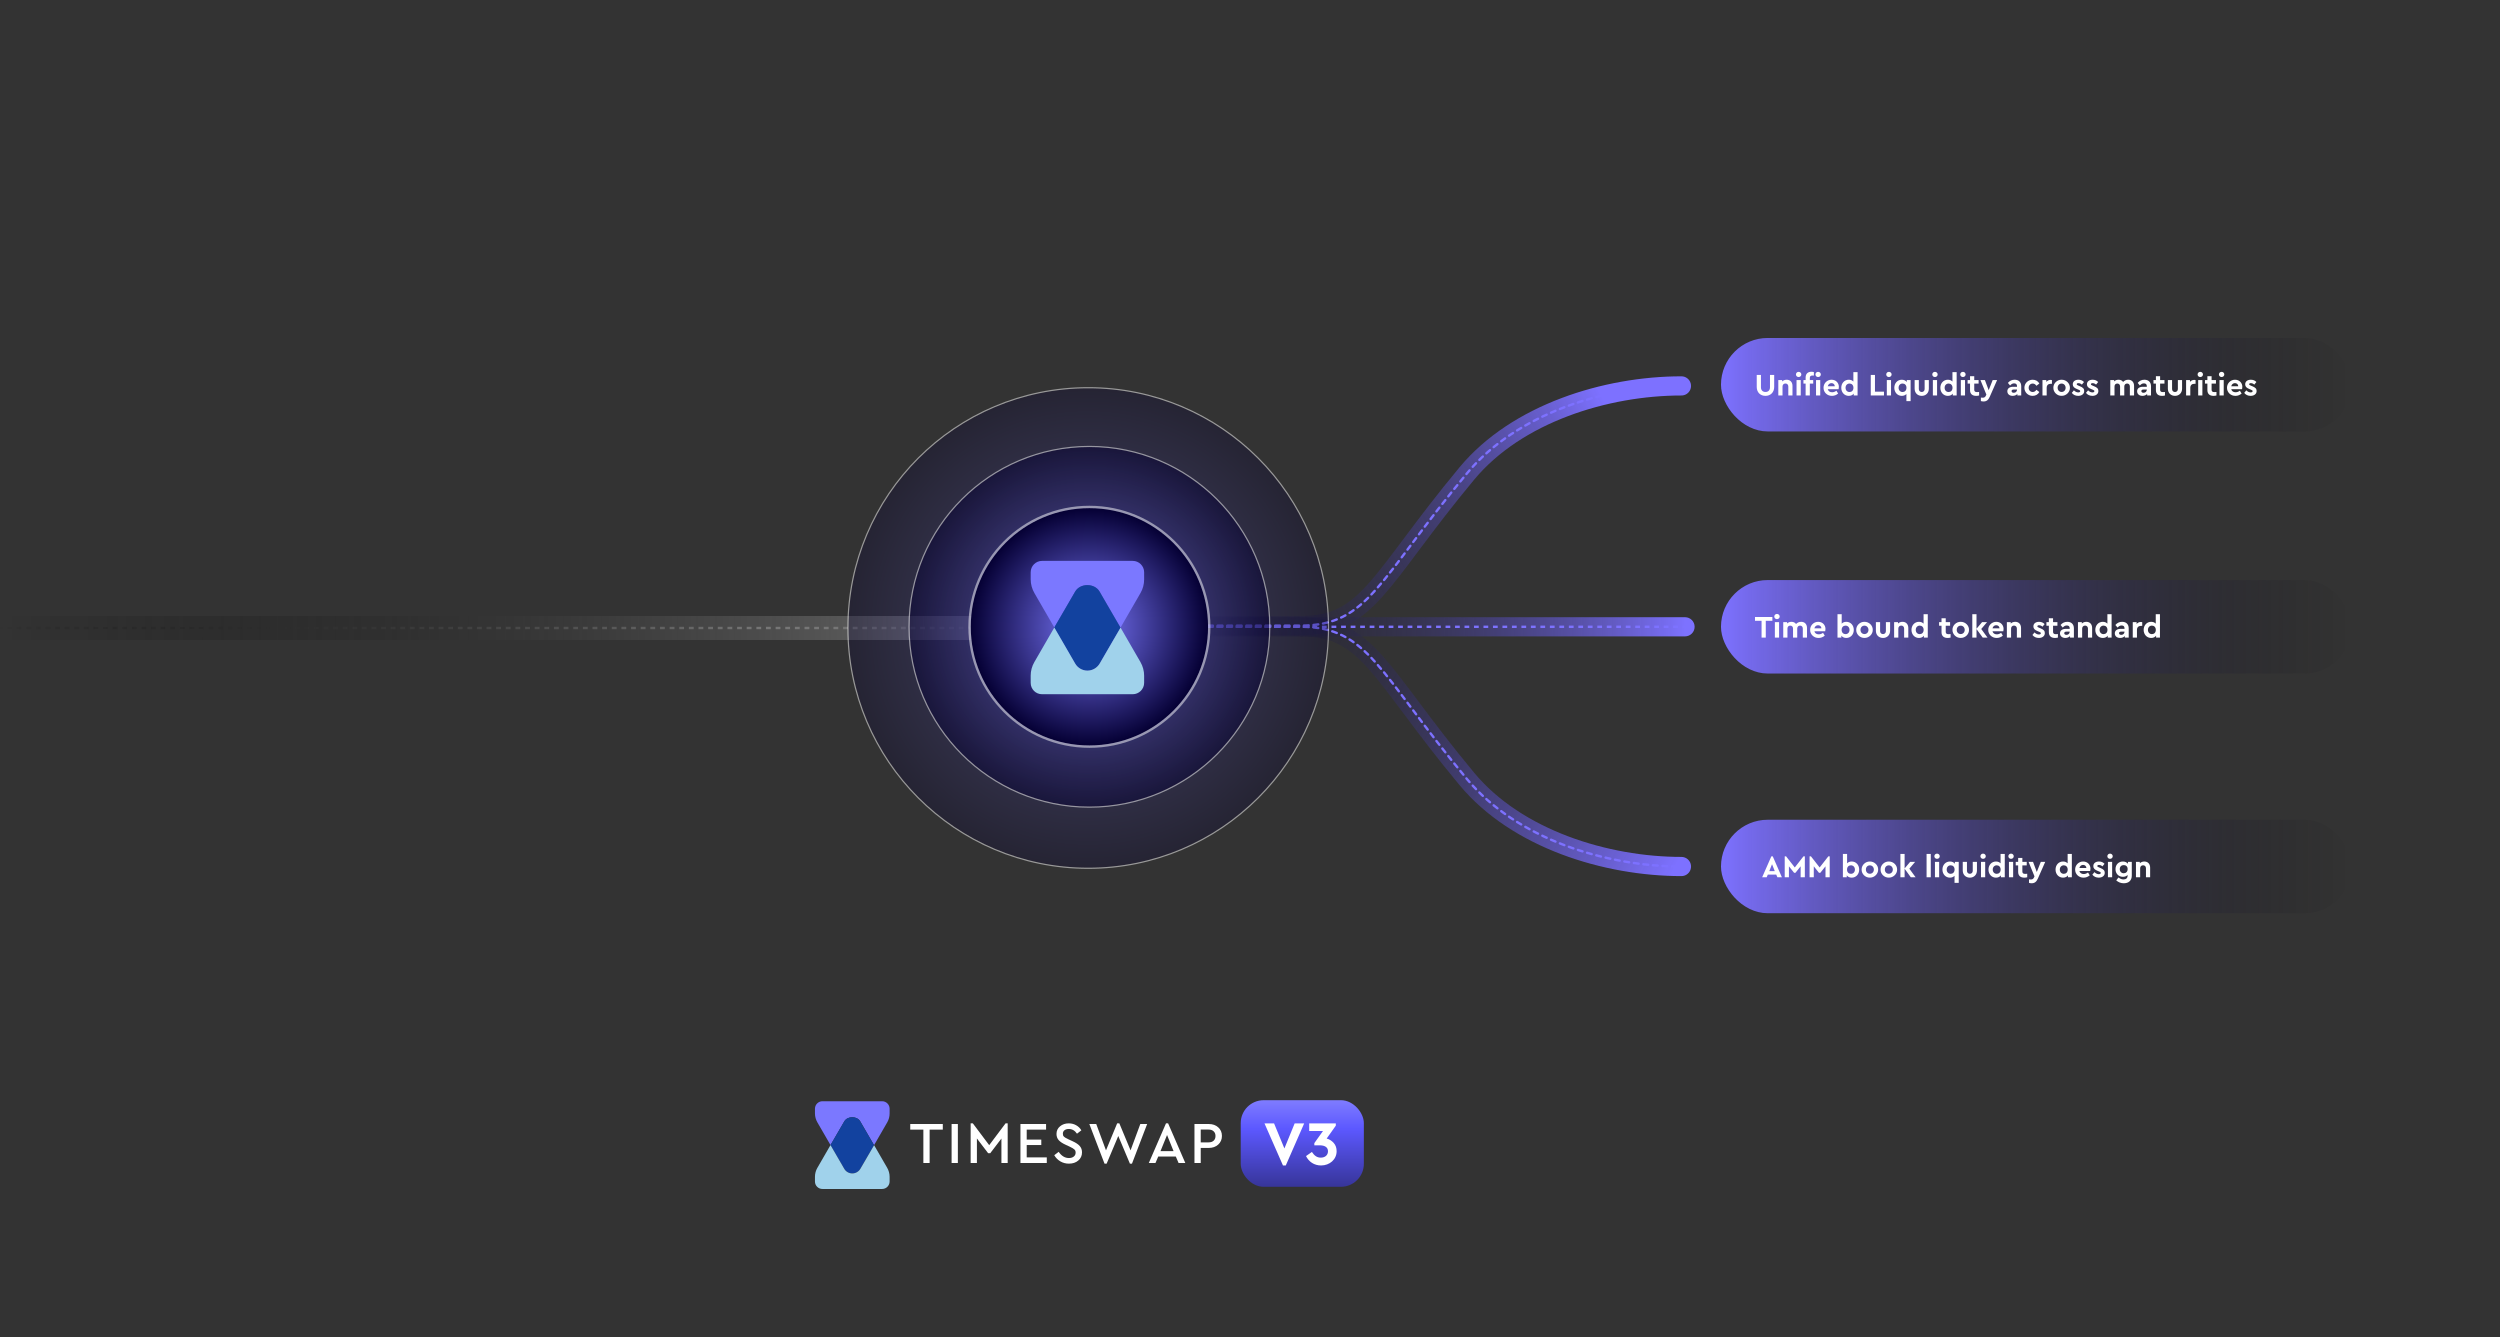 <svg width="1043" height="558" viewBox="0 0 1043 558" fill="none" xmlns="http://www.w3.org/2000/svg">
<rect x="0" y="0" width="1043" height="558" fill="#333333" stroke="none"/>
<g clip-path="url(#clip0_6183_3149)">
<path d="M504 261.007H542.5C571 261.007 575 241.992 612 197.5C632.791 172.5 670 161 701.5 161" stroke="url(#paint0_linear_6183_3149)" stroke-width="8" stroke-linecap="round"/>
<path d="M504 261.5H542.5C571 261.5 575 280.515 612 325.006C632.791 350.007 670 361.507 701.5 361.507" stroke="url(#paint1_linear_6183_3149)" stroke-width="8" stroke-linecap="round"/>
<path d="M703 257.5C705.209 257.5 707 259.291 707 261.5C707 263.709 705.209 265.5 703 265.5V257.5ZM504.5 257.5H564.5V265.5H504.5V257.5ZM564.5 257.5H703V265.5H564.5V257.5Z" fill="url(#paint2_linear_6183_3149)"/>
<path d="M405.5 257C408.261 257 410.5 259.239 410.5 262C410.5 264.761 408.261 267 405.5 267V257ZM-3 257H267V267H-3V257ZM267 257H405.5V267H267V257Z" fill="url(#paint3_linear_6183_3149)"/>
<path d="M504 261.007H542.5C571 261.007 575 241.992 612 197.5C632.791 172.5 670 161 701.5 161" stroke="#7D71FF" stroke-linecap="round" stroke-dasharray="2 2"/>
<path d="M504 261.5H542.5C571 261.5 575 280.515 612 325.006C632.791 350.007 670 361.507 701.5 361.507" stroke="#7D71FF" stroke-linecap="round" stroke-dasharray="2 2"/>
<path d="M703 261C703.276 261 703.5 261.224 703.5 261.5C703.5 261.776 703.276 262 703 262V261ZM504.5 261H505.5V262H504.5V261ZM507.5 261H509.5V262H507.5V261ZM511.5 261H513.5V262H511.5V261ZM515.5 261H517.5V262H515.5V261ZM519.5 261H521.5V262H519.5V261ZM523.5 261H525.5V262H523.5V261ZM527.5 261H529.5V262H527.5V261ZM531.5 261H533.5V262H531.5V261ZM535.5 261H537.5V262H535.5V261ZM539.5 261H541.5V262H539.5V261ZM543.5 261H545.5V262H543.5V261ZM547.5 261H549.5V262H547.5V261ZM551.5 261H553.5V262H551.5V261ZM555.5 261H557.5V262H555.5V261ZM559.5 261H561.5V262H559.5V261ZM563.5 261H564.5V262H563.5V261ZM564.5 261H565.489V262H564.5V261ZM567.468 261H569.446V262H567.468V261ZM571.425 261H573.404V262H571.425V261ZM575.382 261H577.361V262H575.382V261ZM579.339 261H581.318V262H579.339V261ZM583.296 261H585.275V262H583.296V261ZM587.254 261H589.232V262H587.254V261ZM591.211 261H593.189V262H591.211V261ZM595.168 261H597.146V262H595.168V261ZM599.125 261H601.104V262H599.125V261ZM603.082 261H605.061V262H603.082V261ZM607.039 261H609.018V262H607.039V261ZM610.996 261H612.975V262H610.996V261ZM614.954 261H616.932V262H614.954V261ZM618.911 261H620.889V262H618.911V261ZM622.868 261H624.846V262H622.868V261ZM626.825 261H628.804V262H626.825V261ZM630.782 261H632.761V262H630.782V261ZM634.739 261H636.718V262H634.739V261ZM638.696 261H640.675V262H638.696V261ZM642.654 261H644.632V262H642.654V261ZM646.611 261H648.589V262H646.611V261ZM650.568 261H652.546V262H650.568V261ZM654.525 261H656.504V262H654.525V261ZM658.482 261H660.461V262H658.482V261ZM662.439 261H664.418V262H662.439V261ZM666.396 261H668.375V262H666.396V261ZM670.354 261H672.332V262H670.354V261ZM674.311 261H676.289V262H674.311V261ZM678.268 261H680.246V262H678.268V261ZM682.225 261H684.204V262H682.225V261ZM686.182 261H688.161V262H686.182V261ZM690.139 261H692.118V262H690.139V261ZM694.096 261H696.075V262H694.096V261ZM698.054 261H700.032V262H698.054V261ZM702.011 261H703V262H702.011V261Z" fill="#7D72FF"/>
<path d="M405 261.5C405.276 261.5 405.5 261.724 405.5 262C405.5 262.276 405.276 262.5 405 262.5V261.5ZM-8 261.5H-7V262.5H-8V261.5ZM-5 261.5H-3V262.5H-5V261.5ZM-1 261.5H1V262.5H-1V261.5ZM3 261.5H5V262.5H3V261.5ZM7 261.5H9V262.5H7V261.5ZM11 261.5H13V262.5H11V261.5ZM15 261.5H17V262.5H15V261.5ZM19 261.5H21V262.5H19V261.5ZM23 261.5H25V262.5H23V261.5ZM27 261.5H29V262.5H27V261.5ZM31 261.5H33V262.5H31V261.5ZM35 261.5H37V262.5H35V261.5ZM39 261.5H41V262.5H39V261.5ZM43 261.5H45V262.5H43V261.5ZM47 261.5H49V262.5H47V261.5ZM51 261.5H53V262.5H51V261.5ZM55 261.5H57V262.5H55V261.5ZM59 261.5H61V262.5H59V261.5ZM63 261.5H65V262.5H63V261.5ZM67 261.5H69V262.5H67V261.5ZM71 261.5H73V262.5H71V261.5ZM75 261.5H77V262.5H75V261.5ZM79 261.5H81V262.5H79V261.5ZM83 261.5H85V262.5H83V261.5ZM87 261.5H89V262.5H87V261.5ZM91 261.5H93V262.5H91V261.5ZM95 261.5H97V262.5H95V261.5ZM99 261.5H101V262.5H99V261.5ZM103 261.5H105V262.5H103V261.5ZM107 261.5H109V262.5H107V261.5ZM111 261.5H113V262.5H111V261.5ZM115 261.5H117V262.5H115V261.5ZM119 261.5H121V262.5H119V261.5ZM123 261.5H125V262.5H123V261.5ZM127 261.5H129V262.5H127V261.5ZM131 261.5H133V262.5H131V261.5ZM135 261.5H137V262.5H135V261.5ZM139 261.5H141V262.5H139V261.5ZM143 261.5H145V262.5H143V261.5ZM147 261.5H149V262.5H147V261.5ZM151 261.5H153V262.5H151V261.5ZM155 261.5H157V262.5H155V261.5ZM159 261.5H161V262.5H159V261.5ZM163 261.5H165V262.5H163V261.5ZM167 261.5H169V262.5H167V261.5ZM171 261.5H173V262.5H171V261.5ZM175 261.5H177V262.5H175V261.5ZM179 261.5H181V262.5H179V261.5ZM183 261.5H185V262.5H183V261.5ZM187 261.5H189V262.5H187V261.5ZM191 261.5H193V262.5H191V261.5ZM195 261.5H197V262.5H195V261.5ZM199 261.5H201V262.5H199V261.5ZM203 261.5H205V262.5H203V261.5ZM207 261.5H208V262.5H207V261.5ZM208 261.5H209.005V262.5H208V261.5ZM211.015 261.5H213.026V262.5H211.015V261.5ZM215.036 261.5H217.046V262.5H215.036V261.5ZM219.056 261.5H221.066V262.5H219.056V261.5ZM223.077 261.5H225.087V262.5H223.077V261.5ZM227.097 261.5H229.107V262.5H227.097V261.5ZM231.117 261.5H233.128V262.5H231.117V261.5ZM235.138 261.5H237.148V262.5H235.138V261.5ZM239.158 261.5H241.168V262.5H239.158V261.5ZM243.179 261.5H245.189V262.5H243.179V261.5ZM247.199 261.5H249.209V262.5H247.199V261.5ZM251.219 261.5H253.23V262.5H251.219V261.5ZM255.24 261.5H257.25V262.5H255.24V261.5ZM259.26 261.5H261.27V262.5H259.26V261.5ZM263.281 261.5H265.291V262.5H263.281V261.5ZM267.301 261.5H269.311V262.5H267.301V261.5ZM271.321 261.5H273.332V262.5H271.321V261.5ZM275.342 261.5H277.352V262.5H275.342V261.5ZM279.362 261.5H281.372V262.5H279.362V261.5ZM283.383 261.5H285.393V262.5H283.383V261.5ZM287.403 261.5H289.413V262.5H287.403V261.5ZM291.423 261.5H293.434V262.5H291.423V261.5ZM295.444 261.5H297.454V262.5H295.444V261.5ZM299.464 261.5H301.474V262.5H299.464V261.5ZM303.485 261.5H305.495V262.5H303.485V261.5ZM307.505 261.5H309.515V262.5H307.505V261.5ZM311.525 261.5H313.536V262.5H311.525V261.5ZM315.546 261.5H317.556V262.5H315.546V261.5ZM319.566 261.5H321.576V262.5H319.566V261.5ZM323.587 261.5H325.597V262.5H323.587V261.5ZM327.607 261.5H329.617V262.5H327.607V261.5ZM331.627 261.5H333.638V262.5H331.627V261.5ZM335.648 261.5H337.658V262.5H335.648V261.5ZM339.668 261.5H341.678V262.5H339.668V261.5ZM343.689 261.5H345.699V262.5H343.689V261.5ZM347.709 261.5H349.719V262.5H347.709V261.5ZM351.73 261.5H353.74V262.5H351.73V261.5ZM355.75 261.5H357.76V262.5H355.75V261.5ZM359.77 261.5H361.781V262.5H359.77V261.5ZM363.791 261.5H365.801V262.5H363.791V261.5ZM367.811 261.5H369.821V262.5H367.811V261.5ZM371.832 261.5H373.842V262.5H371.832V261.5ZM375.852 261.5H377.862V262.5H375.852V261.5ZM379.872 261.5H381.883V262.5H379.872V261.5ZM383.893 261.5H385.903V262.5H383.893V261.5ZM387.913 261.5H389.923V262.5H387.913V261.5ZM391.934 261.5H393.944V262.5H391.934V261.5ZM395.954 261.5H397.964V262.5H395.954V261.5ZM399.975 261.5H401.985V262.5H399.975V261.5ZM403.995 261.5H405V262.5H403.995V261.5Z" fill="url(#paint4_linear_6183_3149)"/>
<circle cx="454" cy="262" r="100" fill="url(#paint5_radial_6183_3149)" fill-opacity="0.3"/>
<circle cx="454" cy="262" r="100.25" stroke="white" stroke-opacity="0.5" stroke-width="0.5"/>
<circle cx="454.5" cy="261.5" r="75" fill="url(#paint6_radial_6183_3149)" fill-opacity="0.5"/>
<circle cx="454.5" cy="261.5" r="75.25" stroke="white" stroke-opacity="0.5" stroke-width="0.5"/>
<circle cx="454.5" cy="261.5" r="49.5" fill="url(#paint7_radial_6183_3149)"/>
<circle cx="454.5" cy="261.5" r="50" stroke="white" stroke-opacity="0.5"/>
<g clip-path="url(#clip1_6183_3149)">
<path d="M477.333 238.74V241.723C477.333 243.773 476.799 245.717 475.81 247.421L467.471 261.854L458.758 246.809C456.673 243.214 450.66 243.214 448.575 246.809L439.862 261.801L431.577 247.474C430.561 245.717 430 243.72 430 241.723V238.74C430 236.13 432.138 234 434.757 234H472.576C475.195 234 477.333 236.13 477.333 238.74Z" fill="#7B78FF"/>
<path d="M467.471 261.853L458.758 276.845C457.716 278.656 455.765 279.775 453.653 279.775C451.542 279.775 449.617 278.63 448.548 276.845L439.835 261.8L448.548 246.808C450.633 243.213 456.647 243.213 458.731 246.808L467.471 261.853Z" fill="#12429F"/>
<path d="M477.333 281.906V284.888C477.333 287.498 475.195 289.628 472.576 289.628H434.757C432.138 289.655 430 287.525 430 284.915V281.879C430 279.882 430.535 277.938 431.523 276.234L439.862 261.801L448.575 276.846C449.617 278.657 451.568 279.776 453.68 279.776C455.791 279.776 457.716 278.631 458.785 276.846L467.498 261.854L475.783 276.181C476.799 277.938 477.333 279.935 477.333 281.906Z" fill="#A0D2EB"/>
</g>
<rect x="517.627" y="459" width="51.373" height="36.135" rx="9.578" fill="url(#paint8_linear_6183_3149)"/>
<path d="M540.135 468.678H544.106L536.426 486.231H535.251L527.545 468.678H531.541L535.851 479.126L540.135 468.678ZM557.64 480.276C557.64 483.75 554.715 486.231 551.136 486.231C548.289 486.231 546.042 484.69 544.867 482.313L547.322 480.589C548.367 482.156 549.438 482.966 551.032 482.966C552.782 482.966 554.036 481.947 554.036 480.302C554.036 478.708 552.808 477.82 550.509 477.82H548.341V476.906L551.946 471.865H546.199V468.678H557.301V469.618L553.487 474.999C554.662 475.313 555.629 475.939 556.439 476.854C557.248 477.768 557.64 478.917 557.64 480.276Z" fill="white"/>
<path d="M385.227 485.202V471.278H379.756V468.937H393.335V471.278H387.839V485.202H385.227Z" fill="white"/>
<path d="M397.007 485.202V468.937H399.619V485.202H397.007Z" fill="white"/>
<path d="M419.518 468.666H420.405V485.202H417.793V475L413.135 481.111H412.248L407.566 474.975V485.202H404.954V468.666H405.865L412.692 477.76L419.518 468.666Z" fill="white"/>
<path d="M425.728 485.202V468.937H436.423V471.278H428.34V475.443H434.427V477.71H428.34V482.861H436.719V485.202H425.728Z" fill="white"/>
<path d="M439.832 481.949L441.681 480.544C442.864 482.27 444.285 483.132 445.944 483.132C446.782 483.132 447.456 482.927 447.965 482.516C448.491 482.105 448.754 481.555 448.754 480.865C448.754 480.306 448.581 479.871 448.236 479.559C447.891 479.23 447.267 478.852 446.363 478.425L444.564 477.587C443.299 477.012 442.346 476.38 441.705 475.69C441.081 474.983 440.769 474.112 440.769 473.077C440.769 471.779 441.262 470.72 442.248 469.898C443.233 469.077 444.449 468.666 445.895 468.666C447.029 468.666 448.055 468.929 448.975 469.455C449.912 469.98 450.635 470.687 451.144 471.574L449.32 472.979C448.433 471.664 447.291 471.007 445.895 471.007C445.172 471.007 444.581 471.18 444.121 471.525C443.66 471.87 443.43 472.354 443.43 472.979C443.447 473.274 443.48 473.521 443.529 473.718C443.595 473.899 443.751 474.096 443.997 474.309C444.244 474.507 444.416 474.63 444.515 474.679C444.613 474.728 444.934 474.893 445.476 475.172C445.575 475.221 445.648 475.262 445.698 475.295L447.521 476.133C448.885 476.757 449.871 477.423 450.479 478.129C451.103 478.836 451.415 479.715 451.415 480.766C451.415 482.163 450.898 483.296 449.863 484.167C448.844 485.038 447.546 485.473 445.969 485.473C444.654 485.473 443.463 485.161 442.395 484.537C441.328 483.912 440.473 483.05 439.832 481.949Z" fill="white"/>
<path d="M475.737 468.937H478.596L472.263 485.473H471.4L466.545 473.94L461.69 485.473H460.803L454.47 468.937H457.353L461.419 479.928L466.077 468.666H466.989L471.671 479.928L475.737 468.937Z" fill="white"/>
<path d="M491.699 485.202L490.541 482.491H483.222L482.064 485.202H479.279L486.45 468.666H487.337L494.509 485.202H491.699ZM489.605 480.249L486.894 473.521L484.158 480.249H489.605Z" fill="white"/>
<path d="M498.331 485.202V468.937H504.271C505.914 468.937 507.244 469.405 508.263 470.342C509.282 471.262 509.791 472.453 509.791 473.915C509.791 475.377 509.273 476.577 508.238 477.513C507.22 478.45 505.897 478.918 504.271 478.918H500.944V485.202H498.331ZM500.944 476.601H504.221C505.125 476.601 505.831 476.363 506.341 475.887C506.85 475.41 507.105 474.761 507.105 473.94C507.105 473.118 506.85 472.469 506.341 471.993C505.831 471.5 505.125 471.254 504.221 471.254H500.944V476.601Z" fill="white"/>
<g clip-path="url(#clip2_6183_3149)">
<path d="M371.147 462.554V464.516C371.147 465.866 370.796 467.145 370.145 468.266L364.658 477.764L358.924 467.863C357.552 465.498 353.595 465.498 352.223 467.863L346.49 477.729L341.038 468.301C340.369 467.145 340 465.831 340 464.516V462.554C340 460.836 341.407 459.435 343.131 459.435H368.017C369.74 459.435 371.147 460.836 371.147 462.554Z" fill="#7B78FF"/>
<path d="M364.658 477.764L358.924 487.629C358.238 488.821 356.954 489.557 355.565 489.557C354.175 489.557 352.909 488.804 352.206 487.629L346.472 477.729L352.206 467.863C353.577 465.497 357.535 465.497 358.906 467.863L364.658 477.764Z" fill="#12429F"/>
<path d="M371.147 490.959V492.921C371.147 494.639 369.74 496.04 368.017 496.04H343.131C341.407 496.058 340 494.656 340 492.939V490.941C340 489.627 340.352 488.348 341.002 487.226L346.49 477.729L352.223 487.629C352.909 488.821 354.193 489.557 355.582 489.557C356.972 489.557 358.238 488.803 358.942 487.629L364.675 477.764L370.127 487.191C370.796 488.348 371.147 489.662 371.147 490.959Z" fill="#A0D2EB"/>
</g>
<rect x="718" y="141" width="263" height="39" rx="19.5" fill="url(#paint9_linear_6183_3149)"/>
<rect x="718" y="242" width="263" height="39" rx="19.5" fill="url(#paint10_linear_6183_3149)"/>
<rect x="718" y="342" width="263" height="39" rx="19.5" fill="url(#paint11_linear_6183_3149)"/>
<path d="M732.91 161.451V156.42H734.665V161.581C734.665 162.829 735.445 163.531 736.55 163.531C737.681 163.531 738.435 162.829 738.435 161.581V156.42H740.19V161.451C740.19 163.726 738.63 165.156 736.55 165.156C734.444 165.156 732.91 163.726 732.91 161.451ZM747.825 161.009V165H746.083V161.243C746.083 160.502 745.602 159.995 744.887 159.995C744.172 159.995 743.665 160.502 743.665 161.243V165H741.91V158.565H743.522V159.15C743.977 158.695 744.64 158.422 745.407 158.422C746.902 158.422 747.825 159.449 747.825 161.009ZM749.515 165V158.565H751.27V165H749.515ZM749.268 156.225C749.268 155.601 749.762 155.133 750.386 155.133C751.01 155.133 751.517 155.601 751.517 156.225C751.517 156.836 751.01 157.304 750.386 157.304C749.762 157.304 749.268 156.836 749.268 156.225ZM755.06 157.668V158.565H756.477V160.047H755.06V165H753.305V160.047H752.395V158.565H753.305V157.512C753.305 155.9 754.241 155.094 755.788 155.094C756.126 155.094 756.451 155.146 756.75 155.237V156.706C756.555 156.68 756.386 156.667 756.23 156.667C755.437 156.667 755.06 156.94 755.06 157.668ZM757.647 165V158.565H759.402V165H757.647ZM757.4 156.225C757.4 155.601 757.894 155.133 758.518 155.133C759.142 155.133 759.649 155.601 759.649 156.225C759.649 156.836 759.142 157.304 758.518 157.304C757.894 157.304 757.4 156.836 757.4 156.225ZM767.058 162.374H762.547C762.755 163.193 763.418 163.648 764.354 163.648C764.991 163.648 765.589 163.427 766.148 162.998L766.876 164.194C766.109 164.831 765.251 165.156 764.302 165.156C762.313 165.195 760.74 163.648 760.779 161.789C760.74 159.93 762.287 158.383 764.146 158.422C765.927 158.422 767.175 159.735 767.175 161.412C767.175 161.724 767.136 162.049 767.058 162.374ZM762.547 161.139H765.472C765.459 160.346 764.848 159.839 764.081 159.839C763.34 159.839 762.742 160.346 762.547 161.139ZM773.225 155.25H774.98V165H773.368V164.207C772.939 164.818 772.185 165.156 771.301 165.156C769.507 165.156 768.181 163.726 768.181 161.789C768.181 159.852 769.507 158.422 771.301 158.422C772.12 158.422 772.757 158.682 773.225 159.189V155.25ZM773.251 161.789C773.251 160.645 772.51 160.008 771.626 160.008C770.69 160.008 769.962 160.723 769.962 161.776C769.962 162.855 770.677 163.557 771.626 163.557C772.51 163.557 773.251 162.946 773.251 161.789ZM780.481 165V156.42H782.236V163.414H785.993V165H780.481ZM787.182 165V158.565H788.937V165H787.182ZM786.935 156.225C786.935 155.601 787.429 155.133 788.053 155.133C788.677 155.133 789.184 155.601 789.184 156.225C789.184 156.836 788.677 157.304 788.053 157.304C787.429 157.304 786.935 156.836 786.935 156.225ZM795.496 158.565H797.108V167.34H795.353V164.376C794.885 164.883 794.209 165.156 793.429 165.156C791.635 165.156 790.309 163.7 790.309 161.776C790.309 159.852 791.635 158.422 793.429 158.422C794.313 158.422 795.067 158.76 795.496 159.371V158.565ZM795.379 161.776C795.379 160.619 794.638 160.008 793.754 160.008C792.805 160.008 792.09 160.71 792.09 161.789C792.09 162.842 792.818 163.557 793.754 163.557C794.638 163.557 795.379 162.92 795.379 161.776ZM798.784 162.166V158.565H800.539V162.309C800.539 163.05 801.046 163.544 801.761 163.544C802.437 163.544 802.957 163.05 802.957 162.309V158.565H804.712V162.166C804.712 163.96 803.438 165.156 801.761 165.156C800.045 165.156 798.784 163.96 798.784 162.166ZM806.39 165V158.565H808.145V165H806.39ZM806.143 156.225C806.143 155.601 806.637 155.133 807.261 155.133C807.885 155.133 808.392 155.601 808.392 156.225C808.392 156.836 807.885 157.304 807.261 157.304C806.637 157.304 806.143 156.836 806.143 156.225ZM814.561 155.25H816.316V165H814.704V164.207C814.275 164.818 813.521 165.156 812.637 165.156C810.843 165.156 809.517 163.726 809.517 161.789C809.517 159.852 810.843 158.422 812.637 158.422C813.456 158.422 814.093 158.682 814.561 159.189V155.25ZM814.587 161.789C814.587 160.645 813.846 160.008 812.962 160.008C812.026 160.008 811.298 160.723 811.298 161.776C811.298 162.855 812.013 163.557 812.962 163.557C813.846 163.557 814.587 162.946 814.587 161.789ZM818.057 165V158.565H819.812V165H818.057ZM817.81 156.225C817.81 155.601 818.304 155.133 818.928 155.133C819.552 155.133 820.059 155.601 820.059 156.225C820.059 156.836 819.552 157.304 818.928 157.304C818.304 157.304 817.81 156.836 817.81 156.225ZM825.682 163.531V165C825.266 165.104 824.863 165.156 824.473 165.156C822.848 165.156 821.899 164.35 821.899 162.738V160.047H820.885V158.565H821.899V156.94H823.654V158.565H825.474V160.047H823.654V162.582C823.654 163.31 824.018 163.583 824.85 163.583C824.954 163.583 825.227 163.57 825.682 163.531ZM831.35 158.565H833.196L830.115 165.559C829.53 166.898 828.75 167.496 827.554 167.496C827.19 167.496 826.813 167.444 826.423 167.34V165.871C826.826 165.91 827.073 165.923 827.177 165.923C827.801 165.923 828.217 165.728 828.516 165.052L828.711 164.61L826.241 158.565H828.1L829.673 162.79L831.35 158.565ZM843.256 161.178V165H841.644V164.376C841.176 164.857 840.5 165.156 839.681 165.156C838.316 165.156 837.458 164.363 837.458 163.232C837.458 162.075 838.394 161.36 839.889 161.36H841.501V161.074C841.501 160.359 841.085 159.943 840.305 159.943C839.642 159.943 839.174 160.216 838.602 160.827L837.692 159.748C838.433 158.864 839.369 158.422 840.5 158.422C842.177 158.422 843.256 159.397 843.256 161.178ZM841.501 162.595V162.517H840.123C839.551 162.517 839.226 162.738 839.226 163.167C839.226 163.596 839.59 163.869 840.149 163.869C840.916 163.869 841.501 163.336 841.501 162.595ZM844.581 161.776C844.581 159.891 846.115 158.422 848.026 158.422C849.287 158.422 850.262 159.02 850.821 160.008L849.599 160.957C849.196 160.372 848.728 160.021 848.052 160.021C847.064 160.021 846.362 160.775 846.362 161.776C846.362 162.803 847.064 163.544 848.052 163.544C848.715 163.544 849.183 163.206 849.599 162.621L850.821 163.557C850.262 164.545 849.274 165.156 848.026 165.156C846.141 165.195 844.555 163.635 844.581 161.776ZM856.07 158.565V160.112H855.602C854.549 160.112 853.873 160.684 853.873 161.789V165H852.118V158.565H853.73V159.332C854.159 158.799 854.783 158.487 855.498 158.487C855.719 158.487 855.901 158.513 856.07 158.565ZM856.667 161.776C856.628 159.943 858.227 158.383 860.112 158.422C861.997 158.396 863.609 159.943 863.57 161.776C863.609 163.609 861.984 165.182 860.099 165.143C858.214 165.182 856.628 163.609 856.667 161.776ZM861.776 161.789C861.776 160.788 861.061 160.021 860.112 160.021C859.137 160.021 858.448 160.762 858.448 161.789C858.448 162.79 859.137 163.531 860.112 163.531C861.061 163.531 861.776 162.79 861.776 161.789ZM864.355 163.908L865.239 162.842C865.798 163.427 866.409 163.713 867.046 163.713C867.514 163.713 867.865 163.531 867.865 163.18C867.865 162.907 867.683 162.803 867.202 162.595L866.513 162.309C865.33 161.828 864.758 161.295 864.758 160.346C864.758 159.137 865.72 158.422 867.124 158.422C868.086 158.422 868.853 158.747 869.438 159.384L868.554 160.463C868.125 160.06 867.644 159.852 867.111 159.852C866.682 159.852 866.422 160.008 866.422 160.307C866.422 160.554 866.591 160.671 867.098 160.879L867.722 161.139C868.97 161.646 869.529 162.153 869.529 163.102C869.529 163.739 869.295 164.246 868.814 164.61C868.346 164.974 867.748 165.156 867.02 165.156C865.889 165.156 864.94 164.688 864.355 163.908ZM870.271 163.908L871.155 162.842C871.714 163.427 872.325 163.713 872.962 163.713C873.43 163.713 873.781 163.531 873.781 163.18C873.781 162.907 873.599 162.803 873.118 162.595L872.429 162.309C871.246 161.828 870.674 161.295 870.674 160.346C870.674 159.137 871.636 158.422 873.04 158.422C874.002 158.422 874.769 158.747 875.354 159.384L874.47 160.463C874.041 160.06 873.56 159.852 873.027 159.852C872.598 159.852 872.338 160.008 872.338 160.307C872.338 160.554 872.507 160.671 873.014 160.879L873.638 161.139C874.886 161.646 875.445 162.153 875.445 163.102C875.445 163.739 875.211 164.246 874.73 164.61C874.262 164.974 873.664 165.156 872.936 165.156C871.805 165.156 870.856 164.688 870.271 163.908ZM890.335 161.009V165H888.58V161.256C888.58 160.489 888.125 160.008 887.436 160.008C886.747 160.008 886.253 160.502 886.253 161.217V165H884.498V161.256C884.498 160.489 884.043 160.008 883.354 160.008C882.639 160.008 882.171 160.489 882.171 161.256V165H880.416V158.565H882.028V159.137C882.457 158.682 883.107 158.422 883.848 158.422C884.693 158.422 885.33 158.734 885.759 159.345C886.266 158.773 887.02 158.422 887.904 158.422C889.412 158.422 890.335 159.449 890.335 161.009ZM897.402 161.178V165H895.79V164.376C895.322 164.857 894.646 165.156 893.827 165.156C892.462 165.156 891.604 164.363 891.604 163.232C891.604 162.075 892.54 161.36 894.035 161.36H895.647V161.074C895.647 160.359 895.231 159.943 894.451 159.943C893.788 159.943 893.32 160.216 892.748 160.827L891.838 159.748C892.579 158.864 893.515 158.422 894.646 158.422C896.323 158.422 897.402 159.397 897.402 161.178ZM895.647 162.595V162.517H894.269C893.697 162.517 893.372 162.738 893.372 163.167C893.372 163.596 893.736 163.869 894.295 163.869C895.062 163.869 895.647 163.336 895.647 162.595ZM903.225 163.531V165C902.809 165.104 902.406 165.156 902.016 165.156C900.391 165.156 899.442 164.35 899.442 162.738V160.047H898.428V158.565H899.442V156.94H901.197V158.565H903.017V160.047H901.197V162.582C901.197 163.31 901.561 163.583 902.393 163.583C902.497 163.583 902.77 163.57 903.225 163.531ZM904.434 162.166V158.565H906.189V162.309C906.189 163.05 906.696 163.544 907.411 163.544C908.087 163.544 908.607 163.05 908.607 162.309V158.565H910.362V162.166C910.362 163.96 909.088 165.156 907.411 165.156C905.695 165.156 904.434 163.96 904.434 162.166ZM915.992 158.565V160.112H915.524C914.471 160.112 913.795 160.684 913.795 161.789V165H912.04V158.565H913.652V159.332C914.081 158.799 914.705 158.487 915.42 158.487C915.641 158.487 915.823 158.513 915.992 158.565ZM917.08 165V158.565H918.835V165H917.08ZM916.833 156.225C916.833 155.601 917.327 155.133 917.951 155.133C918.575 155.133 919.082 155.601 919.082 156.225C919.082 156.836 918.575 157.304 917.951 157.304C917.327 157.304 916.833 156.836 916.833 156.225ZM924.705 163.531V165C924.289 165.104 923.886 165.156 923.496 165.156C921.871 165.156 920.922 164.35 920.922 162.738V160.047H919.908V158.565H920.922V156.94H922.677V158.565H924.497V160.047H922.677V162.582C922.677 163.31 923.041 163.583 923.873 163.583C923.977 163.583 924.25 163.57 924.705 163.531ZM925.979 165V158.565H927.734V165H925.979ZM925.732 156.225C925.732 155.601 926.226 155.133 926.85 155.133C927.474 155.133 927.981 155.601 927.981 156.225C927.981 156.836 927.474 157.304 926.85 157.304C926.226 157.304 925.732 156.836 925.732 156.225ZM935.386 162.374H930.875C931.083 163.193 931.746 163.648 932.682 163.648C933.319 163.648 933.917 163.427 934.476 162.998L935.204 164.194C934.437 164.831 933.579 165.156 932.63 165.156C930.641 165.195 929.068 163.648 929.107 161.789C929.068 159.93 930.615 158.383 932.474 158.422C934.255 158.422 935.503 159.735 935.503 161.412C935.503 161.724 935.464 162.049 935.386 162.374ZM930.875 161.139H933.8C933.787 160.346 933.176 159.839 932.409 159.839C931.668 159.839 931.07 160.346 930.875 161.139ZM936.287 163.908L937.171 162.842C937.73 163.427 938.341 163.713 938.978 163.713C939.446 163.713 939.797 163.531 939.797 163.18C939.797 162.907 939.615 162.803 939.134 162.595L938.445 162.309C937.262 161.828 936.69 161.295 936.69 160.346C936.69 159.137 937.652 158.422 939.056 158.422C940.018 158.422 940.785 158.747 941.37 159.384L940.486 160.463C940.057 160.06 939.576 159.852 939.043 159.852C938.614 159.852 938.354 160.008 938.354 160.307C938.354 160.554 938.523 160.671 939.03 160.879L939.654 161.139C940.902 161.646 941.461 162.153 941.461 163.102C941.461 163.739 941.227 164.246 940.746 164.61C940.278 164.974 939.68 165.156 938.952 165.156C937.821 165.156 936.872 164.688 936.287 163.908Z" fill="white"/>
<path d="M734.925 266V259.006H732.182V257.42H739.436V259.006H736.68V266H734.925ZM740.475 266V259.565H742.23V266H740.475ZM740.228 257.225C740.228 256.601 740.722 256.133 741.346 256.133C741.97 256.133 742.477 256.601 742.477 257.225C742.477 257.836 741.97 258.304 741.346 258.304C740.722 258.304 740.228 257.836 740.228 257.225ZM753.886 262.009V266H752.131V262.256C752.131 261.489 751.676 261.008 750.987 261.008C750.298 261.008 749.804 261.502 749.804 262.217V266H748.049V262.256C748.049 261.489 747.594 261.008 746.905 261.008C746.19 261.008 745.722 261.489 745.722 262.256V266H743.967V259.565H745.579V260.137C746.008 259.682 746.658 259.422 747.399 259.422C748.244 259.422 748.881 259.734 749.31 260.345C749.817 259.773 750.571 259.422 751.455 259.422C752.963 259.422 753.886 260.449 753.886 262.009ZM761.473 263.374H756.962C757.17 264.193 757.833 264.648 758.769 264.648C759.406 264.648 760.004 264.427 760.563 263.998L761.291 265.194C760.524 265.831 759.666 266.156 758.717 266.156C756.728 266.195 755.155 264.648 755.194 262.789C755.155 260.93 756.702 259.383 758.561 259.422C760.342 259.422 761.59 260.735 761.59 262.412C761.59 262.724 761.551 263.049 761.473 263.374ZM756.962 262.139H759.887C759.874 261.346 759.263 260.839 758.496 260.839C757.755 260.839 757.157 261.346 756.962 262.139ZM773.401 262.789C773.401 264.726 772.075 266.156 770.281 266.156C769.397 266.156 768.669 265.818 768.214 265.207V266H766.602V256.25H768.357V260.189C768.825 259.682 769.462 259.422 770.281 259.422C772.075 259.422 773.401 260.852 773.401 262.789ZM771.62 262.776C771.62 261.723 770.892 261.008 769.956 261.008C769.059 261.008 768.331 261.645 768.331 262.789C768.331 263.946 769.072 264.557 769.956 264.557C770.905 264.557 771.62 263.855 771.62 262.776ZM774.414 262.776C774.375 260.943 775.974 259.383 777.859 259.422C779.744 259.396 781.356 260.943 781.317 262.776C781.356 264.609 779.731 266.182 777.846 266.143C775.961 266.182 774.375 264.609 774.414 262.776ZM779.523 262.789C779.523 261.788 778.808 261.021 777.859 261.021C776.884 261.021 776.195 261.762 776.195 262.789C776.195 263.79 776.884 264.531 777.859 264.531C778.808 264.531 779.523 263.79 779.523 262.789ZM782.622 263.166V259.565H784.377V263.309C784.377 264.05 784.884 264.544 785.599 264.544C786.275 264.544 786.795 264.05 786.795 263.309V259.565H788.55V263.166C788.55 264.96 787.276 266.156 785.599 266.156C783.883 266.156 782.622 264.96 782.622 263.166ZM796.143 262.009V266H794.401V262.243C794.401 261.502 793.92 260.995 793.205 260.995C792.49 260.995 791.983 261.502 791.983 262.243V266H790.228V259.565H791.84V260.15C792.295 259.695 792.958 259.422 793.725 259.422C795.22 259.422 796.143 260.449 796.143 262.009ZM802.513 256.25H804.268V266H802.656V265.207C802.227 265.818 801.473 266.156 800.589 266.156C798.795 266.156 797.469 264.726 797.469 262.789C797.469 260.852 798.795 259.422 800.589 259.422C801.408 259.422 802.045 259.682 802.513 260.189V256.25ZM802.539 262.789C802.539 261.645 801.798 261.008 800.914 261.008C799.978 261.008 799.25 261.723 799.25 262.776C799.25 263.855 799.965 264.557 800.914 264.557C801.798 264.557 802.539 263.946 802.539 262.789ZM813.786 264.531V266C813.37 266.104 812.967 266.156 812.577 266.156C810.952 266.156 810.003 265.35 810.003 263.738V261.047H808.989V259.565H810.003V257.94H811.758V259.565H813.578V261.047H811.758V263.582C811.758 264.31 812.122 264.583 812.954 264.583C813.058 264.583 813.331 264.57 813.786 264.531ZM814.57 262.776C814.531 260.943 816.13 259.383 818.015 259.422C819.9 259.396 821.512 260.943 821.473 262.776C821.512 264.609 819.887 266.182 818.002 266.143C816.117 266.182 814.531 264.609 814.57 262.776ZM819.679 262.789C819.679 261.788 818.964 261.021 818.015 261.021C817.04 261.021 816.351 261.762 816.351 262.789C816.351 263.79 817.04 264.531 818.015 264.531C818.964 264.531 819.679 263.79 819.679 262.789ZM829.187 266H827.185L824.598 262.438V266H822.843V256.25H824.598V262.308L826.912 259.565H828.992L826.574 262.412L829.187 266ZM835.778 263.374H831.267C831.475 264.193 832.138 264.648 833.074 264.648C833.711 264.648 834.309 264.427 834.868 263.998L835.596 265.194C834.829 265.831 833.971 266.156 833.022 266.156C831.033 266.195 829.46 264.648 829.499 262.789C829.46 260.93 831.007 259.383 832.866 259.422C834.647 259.422 835.895 260.735 835.895 262.412C835.895 262.724 835.856 263.049 835.778 263.374ZM831.267 262.139H834.192C834.179 261.346 833.568 260.839 832.801 260.839C832.06 260.839 831.462 261.346 831.267 262.139ZM843.18 262.009V266H841.438V262.243C841.438 261.502 840.957 260.995 840.242 260.995C839.527 260.995 839.02 261.502 839.02 262.243V266H837.265V259.565H838.877V260.15C839.332 259.695 839.995 259.422 840.762 259.422C842.257 259.422 843.18 260.449 843.18 262.009ZM847.928 264.908L848.812 263.842C849.371 264.427 849.982 264.713 850.619 264.713C851.087 264.713 851.438 264.531 851.438 264.18C851.438 263.907 851.256 263.803 850.775 263.595L850.086 263.309C848.903 262.828 848.331 262.295 848.331 261.346C848.331 260.137 849.293 259.422 850.697 259.422C851.659 259.422 852.426 259.747 853.011 260.384L852.127 261.463C851.698 261.06 851.217 260.852 850.684 260.852C850.255 260.852 849.995 261.008 849.995 261.307C849.995 261.554 850.164 261.671 850.671 261.879L851.295 262.139C852.543 262.646 853.102 263.153 853.102 264.102C853.102 264.739 852.868 265.246 852.387 265.61C851.919 265.974 851.321 266.156 850.593 266.156C849.462 266.156 848.513 265.688 847.928 264.908ZM858.563 264.531V266C858.147 266.104 857.744 266.156 857.354 266.156C855.729 266.156 854.78 265.35 854.78 263.738V261.047H853.766V259.565H854.78V257.94H856.535V259.565H858.355V261.047H856.535V263.582C856.535 264.31 856.899 264.583 857.731 264.583C857.835 264.583 858.108 264.57 858.563 264.531ZM865.232 262.178V266H863.62V265.376C863.152 265.857 862.476 266.156 861.657 266.156C860.292 266.156 859.434 265.363 859.434 264.232C859.434 263.075 860.37 262.36 861.865 262.36H863.477V262.074C863.477 261.359 863.061 260.943 862.281 260.943C861.618 260.943 861.15 261.216 860.578 261.827L859.668 260.748C860.409 259.864 861.345 259.422 862.476 259.422C864.153 259.422 865.232 260.397 865.232 262.178ZM863.477 263.595V263.517H862.099C861.527 263.517 861.202 263.738 861.202 264.167C861.202 264.596 861.566 264.869 862.125 264.869C862.892 264.869 863.477 264.336 863.477 263.595ZM872.836 262.009V266H871.094V262.243C871.094 261.502 870.613 260.995 869.898 260.995C869.183 260.995 868.676 261.502 868.676 262.243V266H866.921V259.565H868.533V260.15C868.988 259.695 869.651 259.422 870.418 259.422C871.913 259.422 872.836 260.449 872.836 262.009ZM879.205 256.25H880.96V266H879.348V265.207C878.919 265.818 878.165 266.156 877.281 266.156C875.487 266.156 874.161 264.726 874.161 262.789C874.161 260.852 875.487 259.422 877.281 259.422C878.1 259.422 878.737 259.682 879.205 260.189V256.25ZM879.231 262.789C879.231 261.645 878.49 261.008 877.606 261.008C876.67 261.008 875.942 261.723 875.942 262.776C875.942 263.855 876.657 264.557 877.606 264.557C878.49 264.557 879.231 263.946 879.231 262.789ZM888.096 262.178V266H886.484V265.376C886.016 265.857 885.34 266.156 884.521 266.156C883.156 266.156 882.298 265.363 882.298 264.232C882.298 263.075 883.234 262.36 884.729 262.36H886.341V262.074C886.341 261.359 885.925 260.943 885.145 260.943C884.482 260.943 884.014 261.216 883.442 261.827L882.532 260.748C883.273 259.864 884.209 259.422 885.34 259.422C887.017 259.422 888.096 260.397 888.096 262.178ZM886.341 263.595V263.517H884.963C884.391 263.517 884.066 263.738 884.066 264.167C884.066 264.596 884.43 264.869 884.989 264.869C885.756 264.869 886.341 264.336 886.341 263.595ZM893.737 259.565V261.112H893.269C892.216 261.112 891.54 261.684 891.54 262.789V266H889.785V259.565H891.397V260.332C891.826 259.799 892.45 259.487 893.165 259.487C893.386 259.487 893.568 259.513 893.737 259.565ZM899.378 256.25H901.133V266H899.521V265.207C899.092 265.818 898.338 266.156 897.454 266.156C895.66 266.156 894.334 264.726 894.334 262.789C894.334 260.852 895.66 259.422 897.454 259.422C898.273 259.422 898.91 259.682 899.378 260.189V256.25ZM899.404 262.789C899.404 261.645 898.663 261.008 897.779 261.008C896.843 261.008 896.115 261.723 896.115 262.776C896.115 263.855 896.83 264.557 897.779 264.557C898.663 264.557 899.404 263.946 899.404 262.789Z" fill="white"/>
<path d="M741.526 366L741.045 364.882H737.535L737.054 366H735.169L739.004 357.264H739.589L743.411 366H741.526ZM740.434 363.439L739.29 360.54L738.146 363.439H740.434ZM752.409 357.264H752.981V366H751.226V361.424L749.068 364.128H748.496L746.338 361.424V366H744.583V357.264H745.155L748.782 361.905L752.409 357.264ZM762.781 357.264H763.353V366H761.598V361.424L759.44 364.128H758.868L756.71 361.424V366H754.955V357.264H755.527L759.154 361.905L762.781 357.264ZM775.652 362.789C775.652 364.726 774.326 366.156 772.532 366.156C771.648 366.156 770.92 365.818 770.465 365.207V366H768.853V356.25H770.608V360.189C771.076 359.682 771.713 359.422 772.532 359.422C774.326 359.422 775.652 360.852 775.652 362.789ZM773.871 362.776C773.871 361.723 773.143 361.008 772.207 361.008C771.31 361.008 770.582 361.645 770.582 362.789C770.582 363.946 771.323 364.557 772.207 364.557C773.156 364.557 773.871 363.855 773.871 362.776ZM776.665 362.776C776.626 360.943 778.225 359.383 780.11 359.422C781.995 359.396 783.607 360.943 783.568 362.776C783.607 364.609 781.982 366.182 780.097 366.143C778.212 366.182 776.626 364.609 776.665 362.776ZM781.774 362.789C781.774 361.788 781.059 361.021 780.11 361.021C779.135 361.021 778.446 361.762 778.446 362.789C778.446 363.79 779.135 364.531 780.11 364.531C781.059 364.531 781.774 363.79 781.774 362.789ZM784.574 362.776C784.535 360.943 786.134 359.383 788.019 359.422C789.904 359.396 791.516 360.943 791.477 362.776C791.516 364.609 789.891 366.182 788.006 366.143C786.121 366.182 784.535 364.609 784.574 362.776ZM789.683 362.789C789.683 361.788 788.968 361.021 788.019 361.021C787.044 361.021 786.355 361.762 786.355 362.789C786.355 363.79 787.044 364.531 788.019 364.531C788.968 364.531 789.683 363.79 789.683 362.789ZM799.192 366H797.19L794.603 362.438V366H792.848V356.25H794.603V362.308L796.917 359.565H798.997L796.579 362.412L799.192 366ZM803.766 366V356.25H805.521V366H803.766ZM807.257 366V359.565H809.012V366H807.257ZM807.01 357.225C807.01 356.601 807.504 356.133 808.128 356.133C808.752 356.133 809.259 356.601 809.259 357.225C809.259 357.836 808.752 358.304 808.128 358.304C807.504 358.304 807.01 357.836 807.01 357.225ZM815.571 359.565H817.183V368.34H815.428V365.376C814.96 365.883 814.284 366.156 813.504 366.156C811.71 366.156 810.384 364.7 810.384 362.776C810.384 360.852 811.71 359.422 813.504 359.422C814.388 359.422 815.142 359.76 815.571 360.371V359.565ZM815.454 362.776C815.454 361.619 814.713 361.008 813.829 361.008C812.88 361.008 812.165 361.71 812.165 362.789C812.165 363.842 812.893 364.557 813.829 364.557C814.713 364.557 815.454 363.92 815.454 362.776ZM818.859 363.166V359.565H820.614V363.309C820.614 364.05 821.121 364.544 821.836 364.544C822.512 364.544 823.032 364.05 823.032 363.309V359.565H824.787V363.166C824.787 364.96 823.513 366.156 821.836 366.156C820.12 366.156 818.859 364.96 818.859 363.166ZM826.465 366V359.565H828.22V366H826.465ZM826.218 357.225C826.218 356.601 826.712 356.133 827.336 356.133C827.96 356.133 828.467 356.601 828.467 357.225C828.467 357.836 827.96 358.304 827.336 358.304C826.712 358.304 826.218 357.836 826.218 357.225ZM834.636 356.25H836.391V366H834.779V365.207C834.35 365.818 833.596 366.156 832.712 366.156C830.918 366.156 829.592 364.726 829.592 362.789C829.592 360.852 830.918 359.422 832.712 359.422C833.531 359.422 834.168 359.682 834.636 360.189V356.25ZM834.662 362.789C834.662 361.645 833.921 361.008 833.037 361.008C832.101 361.008 831.373 361.723 831.373 362.776C831.373 363.855 832.088 364.557 833.037 364.557C833.921 364.557 834.662 363.946 834.662 362.789ZM838.132 366V359.565H839.887V366H838.132ZM837.885 357.225C837.885 356.601 838.379 356.133 839.003 356.133C839.627 356.133 840.134 356.601 840.134 357.225C840.134 357.836 839.627 358.304 839.003 358.304C838.379 358.304 837.885 357.836 837.885 357.225ZM845.757 364.531V366C845.341 366.104 844.938 366.156 844.548 366.156C842.923 366.156 841.974 365.35 841.974 363.738V361.047H840.96V359.565H841.974V357.94H843.729V359.565H845.549V361.047H843.729V363.582C843.729 364.31 844.093 364.583 844.925 364.583C845.029 364.583 845.302 364.57 845.757 364.531ZM851.425 359.565H853.271L850.19 366.559C849.605 367.898 848.825 368.496 847.629 368.496C847.265 368.496 846.888 368.444 846.498 368.34V366.871C846.901 366.91 847.148 366.923 847.252 366.923C847.876 366.923 848.292 366.728 848.591 366.052L848.786 365.61L846.316 359.565H848.175L849.748 363.79L851.425 359.565ZM862.616 356.25H864.371V366H862.759V365.207C862.33 365.818 861.576 366.156 860.692 366.156C858.898 366.156 857.572 364.726 857.572 362.789C857.572 360.852 858.898 359.422 860.692 359.422C861.511 359.422 862.148 359.682 862.616 360.189V356.25ZM862.642 362.789C862.642 361.645 861.901 361.008 861.017 361.008C860.081 361.008 859.353 361.723 859.353 362.776C859.353 363.855 860.068 364.557 861.017 364.557C861.901 364.557 862.642 363.946 862.642 362.789ZM872.027 363.374H867.516C867.724 364.193 868.387 364.648 869.323 364.648C869.96 364.648 870.558 364.427 871.117 363.998L871.845 365.194C871.078 365.831 870.22 366.156 869.271 366.156C867.282 366.195 865.709 364.648 865.748 362.789C865.709 360.93 867.256 359.383 869.115 359.422C870.896 359.422 872.144 360.735 872.144 362.412C872.144 362.724 872.105 363.049 872.027 363.374ZM867.516 362.139H870.441C870.428 361.346 869.817 360.839 869.05 360.839C868.309 360.839 867.711 361.346 867.516 362.139ZM872.929 364.908L873.813 363.842C874.372 364.427 874.983 364.713 875.62 364.713C876.088 364.713 876.439 364.531 876.439 364.18C876.439 363.907 876.257 363.803 875.776 363.595L875.087 363.309C873.904 362.828 873.332 362.295 873.332 361.346C873.332 360.137 874.294 359.422 875.698 359.422C876.66 359.422 877.427 359.747 878.012 360.384L877.128 361.463C876.699 361.06 876.218 360.852 875.685 360.852C875.256 360.852 874.996 361.008 874.996 361.307C874.996 361.554 875.165 361.671 875.672 361.879L876.296 362.139C877.544 362.646 878.103 363.153 878.103 364.102C878.103 364.739 877.869 365.246 877.388 365.61C876.92 365.974 876.322 366.156 875.594 366.156C874.463 366.156 873.514 365.688 872.929 364.908ZM879.43 366V359.565H881.185V366H879.43ZM879.183 357.225C879.183 356.601 879.677 356.133 880.301 356.133C880.925 356.133 881.432 356.601 881.432 357.225C881.432 357.836 880.925 358.304 880.301 358.304C879.677 358.304 879.183 357.836 879.183 357.225ZM887.77 359.565H889.382V365.285C889.382 367.378 888.069 368.496 886.054 368.496C884.845 368.496 883.792 368.093 882.895 367.3L883.818 366.078C884.533 366.611 885.131 366.91 885.911 366.91C886.951 366.91 887.627 366.39 887.627 365.389V365.038C887.159 365.545 886.483 365.805 885.664 365.805C883.883 365.805 882.583 364.492 882.583 362.607C882.583 360.696 883.909 359.422 885.664 359.422C886.587 359.422 887.315 359.76 887.77 360.371V359.565ZM887.653 362.581C887.653 361.476 886.925 360.917 886.028 360.917C885.079 360.917 884.364 361.554 884.364 362.594C884.364 363.634 885.092 364.323 886.028 364.323C886.912 364.323 887.653 363.686 887.653 362.581ZM897.037 362.009V366H895.295V362.243C895.295 361.502 894.814 360.995 894.099 360.995C893.384 360.995 892.877 361.502 892.877 362.243V366H891.122V359.565H892.734V360.15C893.189 359.695 893.852 359.422 894.619 359.422C896.114 359.422 897.037 360.449 897.037 362.009Z" fill="white"/>
</g>
<defs>
<linearGradient id="paint0_linear_6183_3149" x1="669" y1="166.5" x2="480.5" y2="266" gradientUnits="userSpaceOnUse">
<stop stop-color="#7D71FF"/>
<stop offset="1" stop-opacity="0"/>
</linearGradient>
<linearGradient id="paint1_linear_6183_3149" x1="488.5" y1="256.5" x2="697.5" y2="364.5" gradientUnits="userSpaceOnUse">
<stop stop-opacity="0"/>
<stop offset="1" stop-color="#7D71FF"/>
</linearGradient>
<linearGradient id="paint2_linear_6183_3149" x1="703" y1="261" x2="487" y2="260" gradientUnits="userSpaceOnUse">
<stop stop-color="#7D72FF"/>
<stop offset="0.965" stop-opacity="0"/>
</linearGradient>
<linearGradient id="paint3_linear_6183_3149" x1="405.5" y1="261.5" x2="-13.5" y2="262" gradientUnits="userSpaceOnUse">
<stop stop-color="#6A6A6A"/>
<stop offset="0.965" stop-opacity="0"/>
</linearGradient>
<linearGradient id="paint4_linear_6183_3149" x1="405" y1="261.5" x2="-8" y2="261.5" gradientUnits="userSpaceOnUse">
<stop offset="0.207" stop-color="#767676"/>
<stop offset="1" stop-opacity="0"/>
</linearGradient>
<radialGradient id="paint5_radial_6183_3149" cx="0" cy="0" r="1" gradientUnits="userSpaceOnUse" gradientTransform="translate(454 262) rotate(90) scale(100)">
<stop stop-color="#7B78FF"/>
<stop offset="1" stop-color="#050034"/>
</radialGradient>
<radialGradient id="paint6_radial_6183_3149" cx="0" cy="0" r="1" gradientUnits="userSpaceOnUse" gradientTransform="translate(454.5 261.5) rotate(90) scale(75)">
<stop stop-color="#7B78FF"/>
<stop offset="1" stop-color="#050034"/>
</radialGradient>
<radialGradient id="paint7_radial_6183_3149" cx="0" cy="0" r="1" gradientUnits="userSpaceOnUse" gradientTransform="translate(454.5 261.5) rotate(90) scale(49.5)">
<stop stop-color="#7B78FF"/>
<stop offset="1" stop-color="#050034"/>
</radialGradient>
<linearGradient id="paint8_linear_6183_3149" x1="543.314" y1="459" x2="543.314" y2="495.135" gradientUnits="userSpaceOnUse">
<stop stop-color="#7F7CFF"/>
<stop offset="0.331" stop-color="#5C58FF"/>
<stop offset="1" stop-color="#373599"/>
</linearGradient>
<linearGradient id="paint9_linear_6183_3149" x1="718" y1="160.5" x2="981" y2="160.5" gradientUnits="userSpaceOnUse">
<stop stop-color="#7D71FF"/>
<stop offset="1" stop-opacity="0"/>
</linearGradient>
<linearGradient id="paint10_linear_6183_3149" x1="718" y1="261.5" x2="981" y2="261.5" gradientUnits="userSpaceOnUse">
<stop stop-color="#7D71FF"/>
<stop offset="1" stop-opacity="0"/>
</linearGradient>
<linearGradient id="paint11_linear_6183_3149" x1="718" y1="361.5" x2="981" y2="361.5" gradientUnits="userSpaceOnUse">
<stop stop-color="#7D71FF"/>
<stop offset="1" stop-opacity="0"/>
</linearGradient>
<clipPath id="clip0_6183_3149">
<rect width="1043" height="558" fill="white"/>
</clipPath>
<clipPath id="clip1_6183_3149">
<rect width="47.333" height="55.655" fill="white" transform="translate(430 234)"/>
</clipPath>
<clipPath id="clip2_6183_3149">
<rect width="31.147" height="36.624" fill="white" transform="translate(340 459.435)"/>
</clipPath>
</defs>
</svg>
